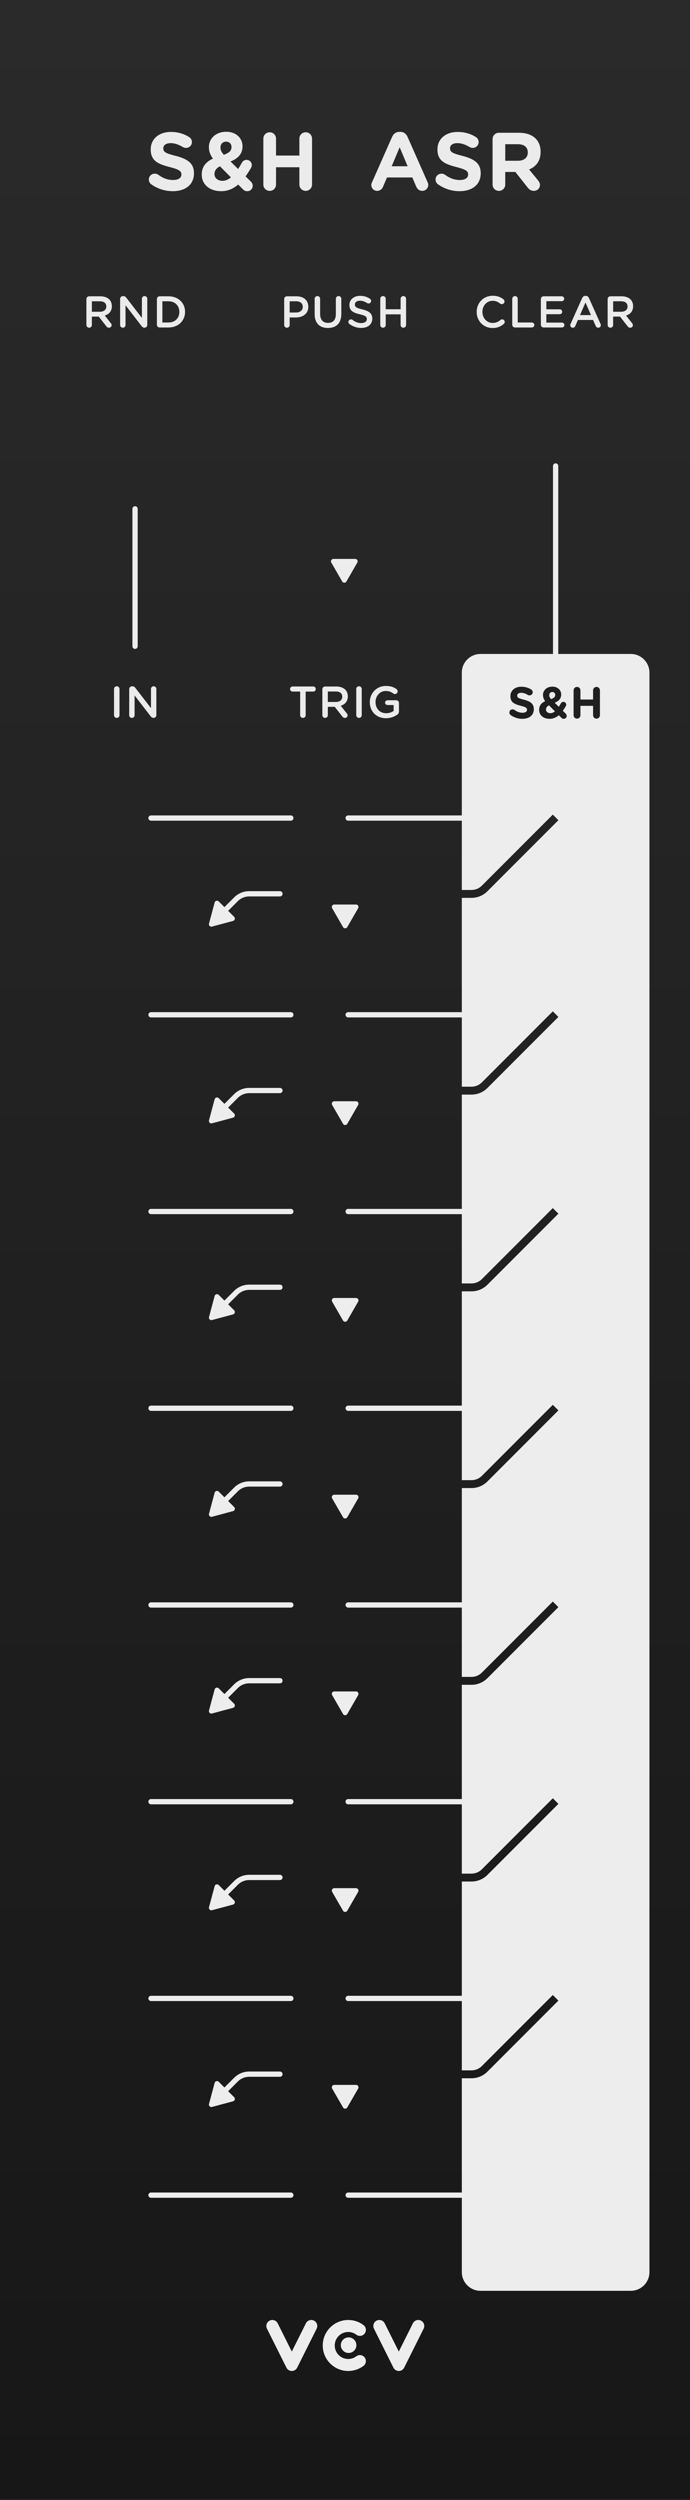 <?xml version="1.0" encoding="utf-8"?>
<!-- Generator: Adobe Illustrator 27.8.1, SVG Export Plug-In . SVG Version: 6.00 Build 0)  -->
<svg version="1.0" id="Layer_1" xmlns="http://www.w3.org/2000/svg" xmlns:xlink="http://www.w3.org/1999/xlink" x="0px" y="0px"
	 width="105px" height="380px" viewBox="0 0 105 380" enable-background="new 0 0 105 380" xml:space="preserve">
<rect x="0" y="0" width="105" height="380" fill="#808080" stroke="none"/>
<g id="uuid-0ad17ff8-b177-4213-b1ac-4b1363b98489">
	
		<linearGradient id="SVGID_1_" gradientUnits="userSpaceOnUse" x1="52.5" y1="381.276" x2="52.5" y2="1.276" gradientTransform="matrix(1 0 0 -1 0 381.276)">
		<stop  offset="0" style="stop-color:#2A2A2B"/>
		<stop  offset="1" style="stop-color:#171717"/>
	</linearGradient>
	<rect y="0" fill="url(#SVGID_1_)" width="105" height="380"/>
</g>
<g id="uuid-fb3b85b0-05d0-4d7a-a2f8-f19d86369fdf">
	<g>
		
			<line fill="none" stroke="#EDEDED" stroke-width="0.8" stroke-linecap="round" stroke-linejoin="round" x1="22.979" y1="333.677" x2="44.258" y2="333.677"/>
		
			<line fill="none" stroke="#EDEDED" stroke-width="0.8" stroke-linecap="round" stroke-linejoin="round" x1="22.979" y1="303.773" x2="44.258" y2="303.773"/>
		
			<line fill="none" stroke="#EDEDED" stroke-width="0.8" stroke-linecap="round" stroke-linejoin="round" x1="22.979" y1="273.869" x2="44.258" y2="273.869"/>
		
			<line fill="none" stroke="#EDEDED" stroke-width="0.8" stroke-linecap="round" stroke-linejoin="round" x1="22.979" y1="243.966" x2="44.258" y2="243.966"/>
		
			<line fill="none" stroke="#EDEDED" stroke-width="0.8" stroke-linecap="round" stroke-linejoin="round" x1="22.979" y1="214.062" x2="44.258" y2="214.062"/>
		
			<line fill="none" stroke="#EDEDED" stroke-width="0.8" stroke-linecap="round" stroke-linejoin="round" x1="22.979" y1="184.158" x2="44.258" y2="184.158"/>
		
			<line fill="none" stroke="#EDEDED" stroke-width="0.8" stroke-linecap="round" stroke-linejoin="round" x1="22.979" y1="154.254" x2="44.258" y2="154.254"/>
		
			<line fill="none" stroke="#EDEDED" stroke-width="0.8" stroke-linecap="round" stroke-linejoin="round" x1="22.979" y1="124.35" x2="44.258" y2="124.35"/>
	</g>
	<g>
		
			<line fill="none" stroke="#EDEDED" stroke-width="0.8" stroke-linecap="round" stroke-linejoin="round" x1="52.981" y1="333.677" x2="74.26" y2="333.677"/>
		
			<line fill="none" stroke="#EDEDED" stroke-width="0.8" stroke-linecap="round" stroke-linejoin="round" x1="52.981" y1="303.773" x2="74.26" y2="303.773"/>
		
			<line fill="none" stroke="#EDEDED" stroke-width="0.8" stroke-linecap="round" stroke-linejoin="round" x1="52.981" y1="273.869" x2="74.26" y2="273.869"/>
		
			<line fill="none" stroke="#EDEDED" stroke-width="0.8" stroke-linecap="round" stroke-linejoin="round" x1="52.981" y1="243.966" x2="74.26" y2="243.966"/>
		
			<line fill="none" stroke="#EDEDED" stroke-width="0.8" stroke-linecap="round" stroke-linejoin="round" x1="52.981" y1="214.062" x2="74.26" y2="214.062"/>
		
			<line fill="none" stroke="#EDEDED" stroke-width="0.8" stroke-linecap="round" stroke-linejoin="round" x1="52.981" y1="184.158" x2="74.26" y2="184.158"/>
		
			<line fill="none" stroke="#EDEDED" stroke-width="0.8" stroke-linecap="round" stroke-linejoin="round" x1="52.981" y1="154.254" x2="74.26" y2="154.254"/>
		
			<line fill="none" stroke="#EDEDED" stroke-width="0.8" stroke-linecap="round" stroke-linejoin="round" x1="52.981" y1="124.35" x2="74.26" y2="124.35"/>
	</g>
	<path id="path50" fill="#EDEDED" d="M52.717,88.388l1.658-2.872c0.143-0.248-0.036-0.558-0.322-0.558h-3.316
		c-0.286,0-0.465,0.31-0.322,0.558l1.658,2.872C52.217,88.636,52.574,88.636,52.717,88.388z"/>
	
		<line id="line24_00000119811049728364728640000005301958313019944889_" fill="none" stroke="#EDEDED" stroke-width="0.8" stroke-linecap="round" stroke-linejoin="round" x1="84.553" y1="70.831" x2="84.553" y2="100.942"/>
	
		<line id="line24_00000093169972701056794670000000318960613106868392_" fill="none" stroke="#EDEDED" stroke-width="0.8" stroke-linecap="round" stroke-linejoin="round" x1="20.552" y1="77.346" x2="20.552" y2="98.242"/>
	<g>
		<path fill="#EDEDED" d="M32.26,140.847l3.203-0.858c0.277-0.074,0.369-0.42,0.167-0.622l-2.345-2.345
			c-0.202-0.202-0.548-0.11-0.622,0.167l-0.858,3.203C31.73,140.668,31.983,140.921,32.26,140.847z"/>
		<path fill="none" stroke="#EDEDED" stroke-width="0.8" stroke-linecap="round" stroke-linejoin="round" d="M33.432,139.174
			l2.48-2.48c0.532-0.532,1.254-0.831,2.007-0.831h4.68"/>
		<path fill="#EDEDED" d="M32.26,170.751l3.203-0.858c0.277-0.074,0.369-0.42,0.167-0.622l-2.345-2.345
			c-0.202-0.202-0.548-0.11-0.622,0.167l-0.858,3.203C31.73,170.572,31.983,170.825,32.26,170.751z"/>
		<path fill="none" stroke="#EDEDED" stroke-width="0.8" stroke-linecap="round" stroke-linejoin="round" d="M33.432,169.078
			l2.48-2.48c0.532-0.532,1.254-0.831,2.007-0.831h4.68"/>
		<path fill="#EDEDED" d="M32.26,200.655l3.203-0.858c0.277-0.074,0.369-0.42,0.167-0.622l-2.345-2.345
			c-0.202-0.202-0.548-0.11-0.622,0.167l-0.858,3.203C31.73,200.476,31.983,200.729,32.26,200.655z"/>
		<path fill="none" stroke="#EDEDED" stroke-width="0.8" stroke-linecap="round" stroke-linejoin="round" d="M33.432,198.982
			l2.48-2.48c0.532-0.532,1.254-0.831,2.007-0.831h4.68"/>
		<path fill="#EDEDED" d="M32.26,230.559l3.203-0.858c0.277-0.074,0.369-0.42,0.167-0.622l-2.345-2.345
			c-0.202-0.202-0.548-0.11-0.622,0.167l-0.858,3.203C31.73,230.38,31.983,230.633,32.26,230.559z"/>
		<path fill="none" stroke="#EDEDED" stroke-width="0.8" stroke-linecap="round" stroke-linejoin="round" d="M33.432,228.886
			l2.48-2.48c0.532-0.532,1.254-0.831,2.007-0.831h4.68"/>
		<path fill="#EDEDED" d="M32.26,260.462l3.203-0.858c0.277-0.074,0.369-0.42,0.167-0.622l-2.345-2.345
			c-0.202-0.202-0.548-0.11-0.622,0.167l-0.858,3.203c-0.074,0.277,0.179,0.53,0.455,0.455V260.462z
			"/>
		<path fill="none" stroke="#EDEDED" stroke-width="0.8" stroke-linecap="round" stroke-linejoin="round" d="M33.432,258.789
			l2.48-2.48c0.532-0.532,1.254-0.831,2.007-0.831h4.68"/>
		<path fill="#EDEDED" d="M32.26,290.366l3.203-0.858c0.277-0.074,0.369-0.42,0.167-0.622l-2.345-2.345
			c-0.202-0.202-0.548-0.11-0.622,0.167l-0.858,3.203c-0.074,0.277,0.179,0.53,0.455,0.455V290.366z
			"/>
		<path fill="none" stroke="#EDEDED" stroke-width="0.8" stroke-linecap="round" stroke-linejoin="round" d="M33.432,288.693
			l2.48-2.48c0.532-0.532,1.254-0.831,2.007-0.831h4.68"/>
		<path fill="#EDEDED" d="M32.26,320.27l3.203-0.858c0.277-0.074,0.369-0.42,0.167-0.622l-2.345-2.345
			c-0.202-0.202-0.548-0.11-0.622,0.167l-0.858,3.203c-0.074,0.277,0.179,0.53,0.455,0.455V320.27z
			"/>
		<path fill="none" stroke="#EDEDED" stroke-width="0.8" stroke-linecap="round" stroke-linejoin="round" d="M33.432,318.597
			l2.48-2.48c0.532-0.532,1.254-0.831,2.007-0.831h4.68"/>
	</g>
	<path fill="#EDEDED" d="M95.994,99.406h-22.882c-1.559,0-2.835,1.276-2.835,2.835v33.04h1.466
		c0.598,0,1.16-0.233,1.583-0.656l10.798-10.798l0.849,0.849l-10.798,10.798
		c-0.649,0.649-1.513,1.007-2.431,1.007H70.277v28.704h1.466c0.598,0,1.16-0.232,1.583-0.655
		l10.798-10.798l0.849,0.849l-10.798,10.798c-0.649,0.649-1.513,1.007-2.431,1.007H70.277v28.704h1.466
		c0.598,0,1.16-0.232,1.583-0.655l10.798-10.798l0.849,0.849l-10.798,10.798
		c-0.649,0.649-1.513,1.007-2.431,1.007H70.277v28.704h1.466c0.598,0,1.16-0.232,1.583-0.655
		l10.798-10.798l0.849,0.849l-10.798,10.798c-0.649,0.649-1.513,1.007-2.431,1.007H70.277v28.704h1.466
		c0.598,0,1.16-0.233,1.583-0.656l10.798-10.798l0.849,0.849l-10.798,10.798
		c-0.649,0.649-1.513,1.007-2.431,1.007H70.277v28.704h1.466c0.598,0,1.16-0.233,1.583-0.656
		l10.798-10.798l0.849,0.849l-10.798,10.798c-0.649,0.649-1.513,1.007-2.431,1.007H70.277v28.704
		h1.466c0.598,0,1.16-0.232,1.583-0.655l10.798-10.798l0.849,0.849l-10.798,10.798
		c-0.649,0.649-1.513,1.007-2.431,1.007H70.277v29.474c0,1.559,1.276,2.835,2.835,2.835h22.882
		c1.559,0,2.835-1.276,2.835-2.835V102.241C98.829,100.682,97.553,99.406,95.994,99.406z"/>
	<g>
		<circle fill="#EDEDED" cx="53.047" cy="356.483" r="1.186"/>
		<path fill="#EDEDED" d="M44.405,360.405c-0.346,0-0.661-0.195-0.816-0.504l-2.964-5.929
			c-0.225-0.451-0.043-0.998,0.408-1.224c0.45-0.225,0.998-0.043,1.224,0.408l2.148,4.297
			l2.148-4.297c0.225-0.451,0.773-0.633,1.224-0.408c0.451,0.225,0.633,0.773,0.408,1.224
			l-2.964,5.929C45.066,360.21,44.751,360.405,44.405,360.405z"/>
		<path fill="#EDEDED" d="M60.686,360.405c-0.346,0-0.661-0.195-0.816-0.504l-2.964-5.929
			c-0.225-0.451-0.043-0.998,0.408-1.224c0.45-0.225,0.998-0.043,1.224,0.408l2.148,4.297
			l2.148-4.297c0.225-0.451,0.773-0.633,1.224-0.408c0.451,0.225,0.633,0.773,0.408,1.224
			l-2.964,5.929C61.348,360.21,61.032,360.405,60.686,360.405z"/>
		<path fill="#EDEDED" d="M52.988,360.405c-2.137,0-3.876-1.739-3.876-3.876s1.739-3.876,3.876-3.876
			c0.847,0,1.651,0.268,2.327,0.776c0.403,0.303,0.484,0.874,0.182,1.277
			c-0.302,0.403-0.874,0.484-1.277,0.181c-0.357-0.268-0.783-0.41-1.231-0.41
			c-1.132,0-2.052,0.921-2.052,2.052s0.921,2.052,2.052,2.052c0.448,0,0.874-0.142,1.231-0.41
			c0.403-0.303,0.974-0.221,1.277,0.181c0.302,0.403,0.221,0.975-0.182,1.277
			c-0.676,0.507-1.48,0.776-2.327,0.776V360.405z"/>
	</g>
	<path fill="#EDEDED" d="M52.845,320.347l1.658-2.872c0.143-0.248-0.036-0.558-0.322-0.558h-3.316
		c-0.286,0-0.465,0.31-0.322,0.558l1.658,2.872C52.344,320.595,52.702,320.595,52.845,320.347z"/>
	<path fill="#EDEDED" d="M52.845,290.443l1.658-2.872c0.143-0.248-0.036-0.558-0.322-0.558h-3.316
		c-0.286,0-0.465,0.31-0.322,0.558l1.658,2.872C52.344,290.691,52.702,290.691,52.845,290.443z"/>
	<path fill="#EDEDED" d="M52.845,260.539l1.658-2.872c0.143-0.248-0.036-0.558-0.322-0.558h-3.316
		c-0.286,0-0.465,0.31-0.322,0.558l1.658,2.872C52.344,260.787,52.702,260.787,52.845,260.539z"/>
	<path fill="#EDEDED" d="M52.845,230.635l1.658-2.872c0.143-0.248-0.036-0.558-0.322-0.558h-3.316
		c-0.286,0-0.465,0.31-0.322,0.558l1.658,2.872C52.344,230.883,52.702,230.883,52.845,230.635z"/>
	<path fill="#EDEDED" d="M52.845,200.731l1.658-2.872c0.143-0.248-0.036-0.558-0.322-0.558h-3.316
		c-0.286,0-0.465,0.31-0.322,0.558l1.658,2.872C52.344,200.979,52.702,200.979,52.845,200.731z"/>
	<path fill="#EDEDED" d="M52.845,170.828l1.658-2.872c0.143-0.248-0.036-0.558-0.322-0.558h-3.316
		c-0.286,0-0.465,0.31-0.322,0.558l1.658,2.872C52.344,171.075,52.702,171.075,52.845,170.828z"/>
	<path fill="#EDEDED" d="M52.845,140.924l1.658-2.872c0.143-0.248-0.036-0.558-0.322-0.558h-3.316
		c-0.286,0-0.465,0.31-0.322,0.558l1.658,2.872C52.344,141.172,52.702,141.172,52.845,140.924z"/>
</g>
<g id="uuid-c0e731cc-156c-41bc-a1d5-95529e23302d">
	<g>
		<path fill="#EBEBEB" d="M13.147,45.459c0-0.237,0.183-0.42,0.42-0.42h1.693
			c0.596,0,1.063,0.176,1.369,0.474c0.25,0.257,0.393,0.61,0.393,1.023v0.014
			c0,0.759-0.44,1.219-1.077,1.416l0.908,1.145c0.082,0.102,0.135,0.19,0.135,0.318
			c0,0.23-0.196,0.387-0.399,0.387c-0.19,0-0.312-0.088-0.407-0.217l-1.152-1.471h-1.05v1.274
			c0,0.23-0.183,0.414-0.413,0.414c-0.237,0-0.42-0.183-0.42-0.414v-3.943L13.147,45.459z
			 M15.2,47.39c0.596,0,0.976-0.312,0.976-0.792v-0.014c0-0.508-0.366-0.786-0.982-0.786h-1.213
			v1.592h1.22L15.2,47.39z"/>
		<path fill="#EBEBEB" d="M18.28,45.432c0-0.23,0.183-0.42,0.42-0.42h0.088
			c0.203,0,0.318,0.102,0.434,0.244l2.371,3.069v-2.914c0-0.223,0.183-0.406,0.406-0.406
			c0.23,0,0.413,0.183,0.413,0.406v3.984c0,0.23-0.176,0.414-0.406,0.414h-0.034
			c-0.196,0-0.318-0.102-0.434-0.251l-2.438-3.157v3.008c0,0.224-0.183,0.407-0.407,0.407
			c-0.23,0-0.413-0.183-0.413-0.407C18.28,49.409,18.28,45.432,18.28,45.432z"/>
		<path fill="#EBEBEB" d="M23.875,45.459c0-0.237,0.183-0.42,0.42-0.42h1.349
			c1.49,0,2.52,1.022,2.52,2.357v0.014c0,1.334-1.03,2.371-2.52,2.371H24.295
			c-0.237,0-0.42-0.183-0.42-0.42C23.875,49.361,23.875,45.459,23.875,45.459z M25.644,49.022
			c0.996,0,1.646-0.671,1.646-1.599v-0.014c0-0.928-0.65-1.612-1.646-1.612h-0.935v3.225
			C24.709,49.022,25.644,49.022,25.644,49.022z"/>
	</g>
	<g>
		<path fill="#EBEBEB" d="M72.536,47.424v-0.014c0-1.349,1.009-2.453,2.446-2.453
			c0.731,0,1.213,0.217,1.626,0.535c0.088,0.068,0.163,0.183,0.163,0.332
			c0,0.23-0.183,0.407-0.414,0.407c-0.115,0-0.196-0.041-0.25-0.082
			c-0.325-0.264-0.677-0.427-1.131-0.427c-0.901,0-1.565,0.745-1.565,1.673v0.014
			c0,0.928,0.657,1.68,1.565,1.68c0.501,0,0.84-0.163,1.186-0.454
			c0.061-0.054,0.149-0.095,0.251-0.095c0.21,0,0.393,0.176,0.393,0.386
			c0,0.129-0.061,0.23-0.135,0.298c-0.447,0.393-0.956,0.637-1.721,0.637
			c-1.382,0-2.412-1.077-2.412-2.438L72.536,47.424z"/>
		<path fill="#EBEBEB" d="M77.953,45.418c0-0.23,0.183-0.413,0.42-0.413c0.23,0,0.413,0.183,0.413,0.413
			v3.604h2.147c0.21,0,0.379,0.169,0.379,0.379s-0.169,0.379-0.379,0.379h-2.561
			c-0.237,0-0.42-0.183-0.42-0.42v-3.943L77.953,45.418z"/>
		<path fill="#EBEBEB" d="M82.306,49.361v-3.902c0-0.237,0.183-0.42,0.42-0.42h2.757
			c0.203,0,0.373,0.169,0.373,0.372c0,0.21-0.169,0.373-0.373,0.373h-2.344v1.233h2.039
			c0.203,0,0.373,0.169,0.373,0.379c0,0.203-0.169,0.366-0.373,0.366h-2.039v1.274h2.378
			c0.203,0,0.372,0.169,0.372,0.373c0,0.21-0.169,0.373-0.372,0.373h-2.792
			C82.49,49.781,82.306,49.599,82.306,49.361z"/>
		<path fill="#EBEBEB" d="M86.827,49.239l1.762-3.93c0.095-0.21,0.264-0.338,0.501-0.338h0.041
			c0.237,0,0.399,0.128,0.494,0.338l1.762,3.93c0.034,0.061,0.047,0.122,0.047,0.176
			c0,0.223-0.169,0.4-0.393,0.4c-0.196,0-0.332-0.115-0.406-0.291l-0.386-0.888H87.946l-0.4,0.915
			c-0.068,0.169-0.21,0.265-0.386,0.265c-0.217,0-0.386-0.17-0.386-0.387
			C86.773,49.368,86.794,49.307,86.827,49.239z M89.93,47.898l-0.834-1.917l-0.833,1.917h1.667H89.93z"
			/>
		<path fill="#EBEBEB" d="M92.469,45.459c0-0.237,0.183-0.42,0.42-0.42h1.694
			c0.596,0,1.063,0.176,1.368,0.474c0.251,0.257,0.393,0.61,0.393,1.023v0.014
			c0,0.759-0.44,1.219-1.077,1.416l0.908,1.145c0.082,0.102,0.136,0.19,0.136,0.318
			c0,0.23-0.196,0.387-0.4,0.387c-0.189,0-0.312-0.088-0.406-0.217l-1.152-1.471h-1.05v1.274
			c0,0.23-0.183,0.414-0.414,0.414c-0.237,0-0.42-0.183-0.42-0.414
			C92.469,49.402,92.469,45.459,92.469,45.459z M94.521,47.39c0.596,0,0.976-0.312,0.976-0.792v-0.014
			c0-0.508-0.366-0.786-0.982-0.786h-1.212v1.592C93.302,47.39,94.521,47.39,94.521,47.39z"/>
	</g>
	<g>
		<path fill="#EBEBEB" d="M43.246,45.459c0-0.237,0.183-0.42,0.42-0.42h1.45
			c1.111,0,1.802,0.63,1.802,1.585v0.014c0,1.063-0.854,1.619-1.897,1.619H44.079v1.145
			c0,0.23-0.183,0.414-0.413,0.414c-0.237,0-0.42-0.183-0.42-0.414v-3.943H43.246z M45.048,47.505
			c0.63,0,1.023-0.353,1.023-0.847v-0.014c0-0.556-0.4-0.847-1.023-0.847h-0.969v1.707H45.048z"/>
		<path fill="#EBEBEB" d="M47.883,47.769v-2.351c0-0.23,0.183-0.413,0.42-0.413
			c0.23,0,0.413,0.183,0.413,0.413v2.317c0,0.881,0.454,1.348,1.199,1.348
			c0.738,0,1.192-0.44,1.192-1.314v-2.351c0-0.23,0.183-0.413,0.42-0.413
			c0.23,0,0.413,0.183,0.413,0.413v2.311c0,1.416-0.799,2.127-2.039,2.127
			c-1.233,0-2.019-0.711-2.019-2.086H47.883z"/>
		<path fill="#EBEBEB" d="M53.179,49.253c-0.095-0.068-0.163-0.183-0.163-0.318
			c0-0.217,0.176-0.386,0.393-0.386c0.115,0,0.189,0.034,0.244,0.075
			c0.393,0.312,0.813,0.487,1.328,0.487c0.515,0,0.84-0.244,0.84-0.596v-0.014
			c0-0.339-0.189-0.522-1.07-0.725c-1.009-0.244-1.579-0.542-1.579-1.416v-0.013
			c0-0.813,0.678-1.375,1.619-1.375c0.596,0,1.077,0.156,1.504,0.44
			c0.095,0.055,0.183,0.17,0.183,0.332c0,0.217-0.176,0.387-0.393,0.387
			c-0.081,0-0.149-0.021-0.217-0.062c-0.366-0.237-0.718-0.359-1.091-0.359
			c-0.487,0-0.772,0.25-0.772,0.562v0.013c0,0.366,0.217,0.529,1.131,0.746
			c1.003,0.244,1.518,0.603,1.518,1.389v0.014c0,0.887-0.698,1.416-1.694,1.416
			C54.317,49.849,53.707,49.646,53.179,49.253z"/>
		<path fill="#EBEBEB" d="M57.866,45.418c0-0.23,0.183-0.413,0.42-0.413c0.23,0,0.413,0.183,0.413,0.413
			v1.592h2.263v-1.592c0-0.23,0.183-0.413,0.414-0.413c0.237,0,0.42,0.183,0.42,0.413v3.984
			c0,0.23-0.183,0.414-0.42,0.414c-0.23,0-0.414-0.183-0.414-0.414v-1.619h-2.263v1.619
			c0,0.23-0.183,0.414-0.413,0.414c-0.237,0-0.42-0.183-0.42-0.414V45.418z"/>
	</g>
	<g>
		<path fill="#EBEBEB" d="M23.011,28.013c-0.213-0.15-0.363-0.425-0.363-0.726
			c0-0.5,0.4-0.888,0.901-0.888c0.25,0,0.425,0.087,0.55,0.175c0.663,0.488,1.389,0.788,2.24,0.788
			c0.788,0,1.264-0.312,1.264-0.826v-0.025c0-0.488-0.301-0.738-1.765-1.114
			c-1.764-0.451-2.902-0.938-2.902-2.677v-0.025c0-1.589,1.276-2.64,3.065-2.64
			c1.063,0,1.989,0.275,2.777,0.776c0.213,0.125,0.426,0.388,0.426,0.763
			c0,0.5-0.4,0.888-0.901,0.888c-0.188,0-0.338-0.05-0.487-0.138
			c-0.639-0.375-1.239-0.588-1.84-0.588c-0.738,0-1.126,0.338-1.126,0.764v0.024
			c0,0.576,0.375,0.764,1.89,1.151c1.776,0.463,2.777,1.101,2.777,2.628v0.024
			c0,1.739-1.326,2.715-3.216,2.715c-1.15,0-2.314-0.35-3.29-1.051L23.011,28.013z"/>
		<path fill="#EBEBEB" d="M36.981,28.789l-0.738-0.738c-0.713,0.613-1.563,1.013-2.603,1.013
			c-1.677,0-2.94-0.976-2.94-2.527v-0.025c0-1.114,0.601-1.902,1.702-2.402
			c-0.438-0.601-0.613-1.151-0.613-1.752v-0.025c0-1.201,0.964-2.302,2.652-2.302
			c1.489,0,2.465,0.976,2.465,2.202v0.025c0,1.176-0.75,1.865-1.826,2.29l1.15,1.139
			c0.2-0.3,0.389-0.613,0.576-0.951c0.088-0.175,0.338-0.438,0.713-0.438
			c0.438,0,0.801,0.363,0.801,0.801c0,0.138-0.037,0.275-0.112,0.4
			c-0.25,0.438-0.538,0.889-0.839,1.314l0.801,0.788c0.176,0.175,0.288,0.363,0.288,0.625
			c0,0.476-0.362,0.838-0.838,0.838c-0.263,0-0.438-0.075-0.639-0.275L36.981,28.789z M35.142,26.962
			l-1.677-1.689c-0.588,0.313-0.826,0.726-0.826,1.164v0.025c0,0.613,0.514,1.026,1.227,1.026
			C34.316,27.487,34.741,27.287,35.142,26.962z M35.229,22.37v-0.025c0-0.5-0.337-0.813-0.825-0.813
			c-0.513,0-0.851,0.363-0.851,0.888v0.025c0,0.388,0.149,0.676,0.513,1.088
			C34.828,23.246,35.229,22.933,35.229,22.37z"/>
		<path fill="#EBEBEB" d="M40.075,21.069c0-0.538,0.426-0.963,0.964-0.963s0.964,0.425,0.964,0.963v2.578
			h3.553v-2.578c0-0.538,0.426-0.963,0.964-0.963s0.963,0.425,0.963,0.963v6.982
			c0,0.538-0.425,0.963-0.963,0.963s-0.964-0.425-0.964-0.963v-2.628h-3.553v2.628
			c0,0.538-0.426,0.963-0.964,0.963s-0.964-0.425-0.964-0.963V21.069z"/>
		<path fill="#EBEBEB" d="M56.614,27.7l3.053-6.894c0.213-0.476,0.601-0.763,1.126-0.763h0.112
			c0.526,0,0.901,0.288,1.114,0.763l3.053,6.894c0.062,0.138,0.101,0.263,0.101,0.388
			c0,0.513-0.4,0.926-0.914,0.926c-0.45,0-0.751-0.263-0.926-0.664l-0.588-1.376H58.891
			l-0.613,1.439c-0.163,0.375-0.488,0.601-0.889,0.601c-0.5,0-0.889-0.4-0.889-0.901
			C56.5,27.976,56.551,27.838,56.614,27.7z M62.032,25.273l-1.214-2.89l-1.214,2.89h2.428H62.032z
			"/>
		<path fill="#EBEBEB" d="M66.643,28.013c-0.213-0.15-0.362-0.425-0.362-0.726
			c0-0.5,0.4-0.888,0.9-0.888c0.25,0,0.426,0.087,0.551,0.175c0.663,0.488,1.389,0.788,2.239,0.788
			c0.788,0,1.264-0.312,1.264-0.826v-0.025c0-0.488-0.3-0.738-1.764-1.114
			c-1.765-0.451-2.903-0.938-2.903-2.677v-0.025c0-1.589,1.276-2.64,3.065-2.64
			c1.063,0,1.989,0.275,2.778,0.776c0.212,0.125,0.425,0.388,0.425,0.763
			c0,0.5-0.4,0.888-0.9,0.888c-0.188,0-0.338-0.05-0.488-0.138
			c-0.638-0.375-1.238-0.588-1.839-0.588c-0.738,0-1.126,0.338-1.126,0.764v0.024
			c0,0.576,0.375,0.764,1.889,1.151c1.777,0.463,2.778,1.101,2.778,2.628v0.024
			c0,1.739-1.327,2.715-3.216,2.715c-1.151,0-2.315-0.35-3.291-1.051L66.643,28.013z"/>
		<path fill="#EBEBEB" d="M74.958,21.144c0-0.538,0.426-0.963,0.964-0.963h3.04
			c1.113,0,1.977,0.312,2.553,0.888c0.487,0.488,0.75,1.176,0.75,2.002v0.025
			c0,1.376-0.688,2.228-1.751,2.665l1.339,1.627c0.188,0.237,0.312,0.438,0.312,0.738
			c0,0.538-0.45,0.888-0.913,0.888c-0.438,0-0.726-0.213-0.951-0.5l-1.877-2.377h-1.539v1.915
			c0,0.538-0.426,0.963-0.963,0.963c-0.538,0-0.964-0.425-0.964-0.963v-6.907L74.958,21.144z
			 M78.837,24.435c0.938,0,1.477-0.5,1.477-1.239v-0.025c0-0.826-0.576-1.251-1.515-1.251h-1.914
			v2.515H78.837z"/>
	</g>
	<g>
		<path fill="#EBEBEB" d="M17.351,104.731c0-0.23,0.183-0.414,0.42-0.414
			c0.23,0,0.414,0.183,0.414,0.414v3.983c0,0.23-0.183,0.413-0.414,0.413
			c-0.237,0-0.42-0.183-0.42-0.413V104.731z"/>
		<path fill="#EBEBEB" d="M19.661,104.745c0-0.23,0.183-0.42,0.42-0.42h0.088
			c0.204,0,0.319,0.102,0.434,0.244l2.372,3.069v-2.913c0-0.224,0.183-0.407,0.406-0.407
			c0.23,0,0.413,0.183,0.413,0.407v3.983c0,0.23-0.176,0.413-0.406,0.413h-0.034
			c-0.197,0-0.319-0.102-0.434-0.25l-2.439-3.157v3.008c0,0.224-0.183,0.406-0.407,0.406
			c-0.23,0-0.413-0.183-0.413-0.406C19.661,108.722,19.661,104.745,19.661,104.745z"/>
	</g>
	<g>
		<path fill="#EBEBEB" d="M45.676,105.124h-1.152c-0.217,0-0.386-0.176-0.386-0.386
			c0-0.21,0.169-0.387,0.386-0.387h3.15c0.21,0,0.379,0.176,0.379,0.387
			c0,0.21-0.169,0.386-0.379,0.386h-1.158v3.591c0,0.23-0.19,0.413-0.42,0.413
			c-0.23,0-0.42-0.183-0.42-0.413V105.124z"/>
		<path fill="#EBEBEB" d="M49.054,104.772c0-0.237,0.183-0.42,0.42-0.42h1.694
			c0.596,0,1.063,0.176,1.368,0.475c0.251,0.257,0.393,0.609,0.393,1.023v0.013
			c0,0.759-0.44,1.22-1.077,1.416l0.908,1.146c0.082,0.102,0.136,0.189,0.136,0.318
			c0,0.23-0.196,0.386-0.4,0.386c-0.189,0-0.312-0.088-0.406-0.217l-1.152-1.47h-1.05v1.273
			c0,0.23-0.183,0.413-0.413,0.413c-0.237,0-0.42-0.183-0.42-0.413
			C49.054,108.715,49.054,104.772,49.054,104.772z M51.107,106.703c0.596,0,0.976-0.312,0.976-0.792
			v-0.014c0-0.508-0.366-0.786-0.982-0.786h-1.213v1.592C49.887,106.703,51.107,106.703,51.107,106.703
			z"/>
		<path fill="#EBEBEB" d="M54.213,104.731c0-0.23,0.183-0.414,0.42-0.414
			c0.23,0,0.414,0.183,0.414,0.414v3.983c0,0.23-0.183,0.413-0.414,0.413
			c-0.237,0-0.42-0.183-0.42-0.413V104.731z"/>
		<path fill="#EBEBEB" d="M56.274,106.736v-0.013c0-1.328,1.016-2.453,2.445-2.453
			c0.711,0,1.186,0.169,1.62,0.481c0.081,0.061,0.169,0.176,0.169,0.339
			c0,0.224-0.183,0.413-0.414,0.413c-0.108,0-0.189-0.047-0.257-0.095
			c-0.305-0.224-0.637-0.373-1.152-0.373c-0.874,0-1.538,0.766-1.538,1.673v0.014
			c0,0.976,0.644,1.694,1.612,1.694c0.447,0,0.854-0.143,1.145-0.359v-0.888H58.97
			c-0.203,0-0.373-0.155-0.373-0.359c0-0.203,0.169-0.366,0.373-0.366h1.321
			c0.237,0,0.42,0.183,0.42,0.42v1.267c0,0.237-0.095,0.406-0.291,0.528
			c-0.406,0.271-0.976,0.515-1.687,0.515C57.249,109.176,56.274,108.119,56.274,106.736z"/>
	</g>
	<g>
		<path fill="#1F1F1F" d="M77.711,108.697c-0.115-0.082-0.196-0.23-0.196-0.393
			c0-0.271,0.217-0.481,0.488-0.481c0.135,0,0.23,0.047,0.298,0.095
			c0.359,0.264,0.752,0.427,1.213,0.427c0.427,0,0.684-0.169,0.684-0.447v-0.014
			c0-0.265-0.163-0.4-0.955-0.603c-0.955-0.244-1.572-0.508-1.572-1.45v-0.014
			c0-0.86,0.691-1.43,1.66-1.43c0.576,0,1.078,0.149,1.504,0.42
			c0.115,0.068,0.23,0.21,0.23,0.414c0,0.271-0.217,0.481-0.488,0.481
			c-0.102,0-0.183-0.027-0.264-0.074c-0.345-0.204-0.67-0.319-0.996-0.319
			c-0.4,0-0.61,0.183-0.61,0.414v0.014c0,0.312,0.203,0.413,1.023,0.623
			c0.962,0.25,1.504,0.596,1.504,1.423v0.014c0,0.941-0.718,1.47-1.741,1.47
			c-0.623,0-1.253-0.189-1.782-0.569L77.711,108.697z"/>
		<path fill="#1F1F1F" d="M85.44,109.117l-0.4-0.4c-0.386,0.332-0.847,0.549-1.409,0.549
			c-0.908,0-1.592-0.528-1.592-1.368v-0.014c0-0.603,0.325-1.03,0.921-1.301
			c-0.237-0.325-0.332-0.624-0.332-0.949v-0.013c0-0.65,0.521-1.247,1.436-1.247
			c0.806,0,1.335,0.529,1.335,1.192v0.014c0,0.637-0.407,1.01-0.989,1.24l0.624,0.616
			c0.108-0.163,0.21-0.332,0.312-0.515c0.047-0.095,0.183-0.237,0.386-0.237
			c0.237,0,0.434,0.196,0.434,0.434c0,0.074-0.021,0.149-0.061,0.217
			c-0.136,0.237-0.291,0.481-0.454,0.711l0.434,0.427c0.095,0.095,0.156,0.196,0.156,0.338
			c0,0.258-0.196,0.454-0.454,0.454C85.643,109.266,85.548,109.225,85.44,109.117z M84.444,108.127
			l-0.908-0.915c-0.318,0.169-0.447,0.393-0.447,0.63v0.014c0,0.332,0.278,0.556,0.664,0.556
			C83.997,108.412,84.227,108.304,84.444,108.127z M84.492,105.641v-0.013
			c0-0.271-0.183-0.44-0.447-0.44c-0.278,0-0.461,0.196-0.461,0.48v0.014
			c0,0.21,0.082,0.366,0.278,0.59C84.275,106.115,84.491,105.946,84.492,105.641z"/>
		<path fill="#1F1F1F" d="M87.285,104.937c0-0.291,0.23-0.521,0.521-0.521
			c0.291,0,0.521,0.23,0.521,0.521v1.396h1.924v-1.396c0-0.291,0.23-0.521,0.521-0.521
			s0.522,0.23,0.522,0.521v3.78c0,0.291-0.23,0.522-0.522,0.522s-0.521-0.23-0.521-0.522v-1.423
			h-1.924v1.423c0,0.291-0.23,0.522-0.521,0.522c-0.291,0-0.521-0.23-0.521-0.522V104.937z"/>
	</g>
</g>
</svg>
